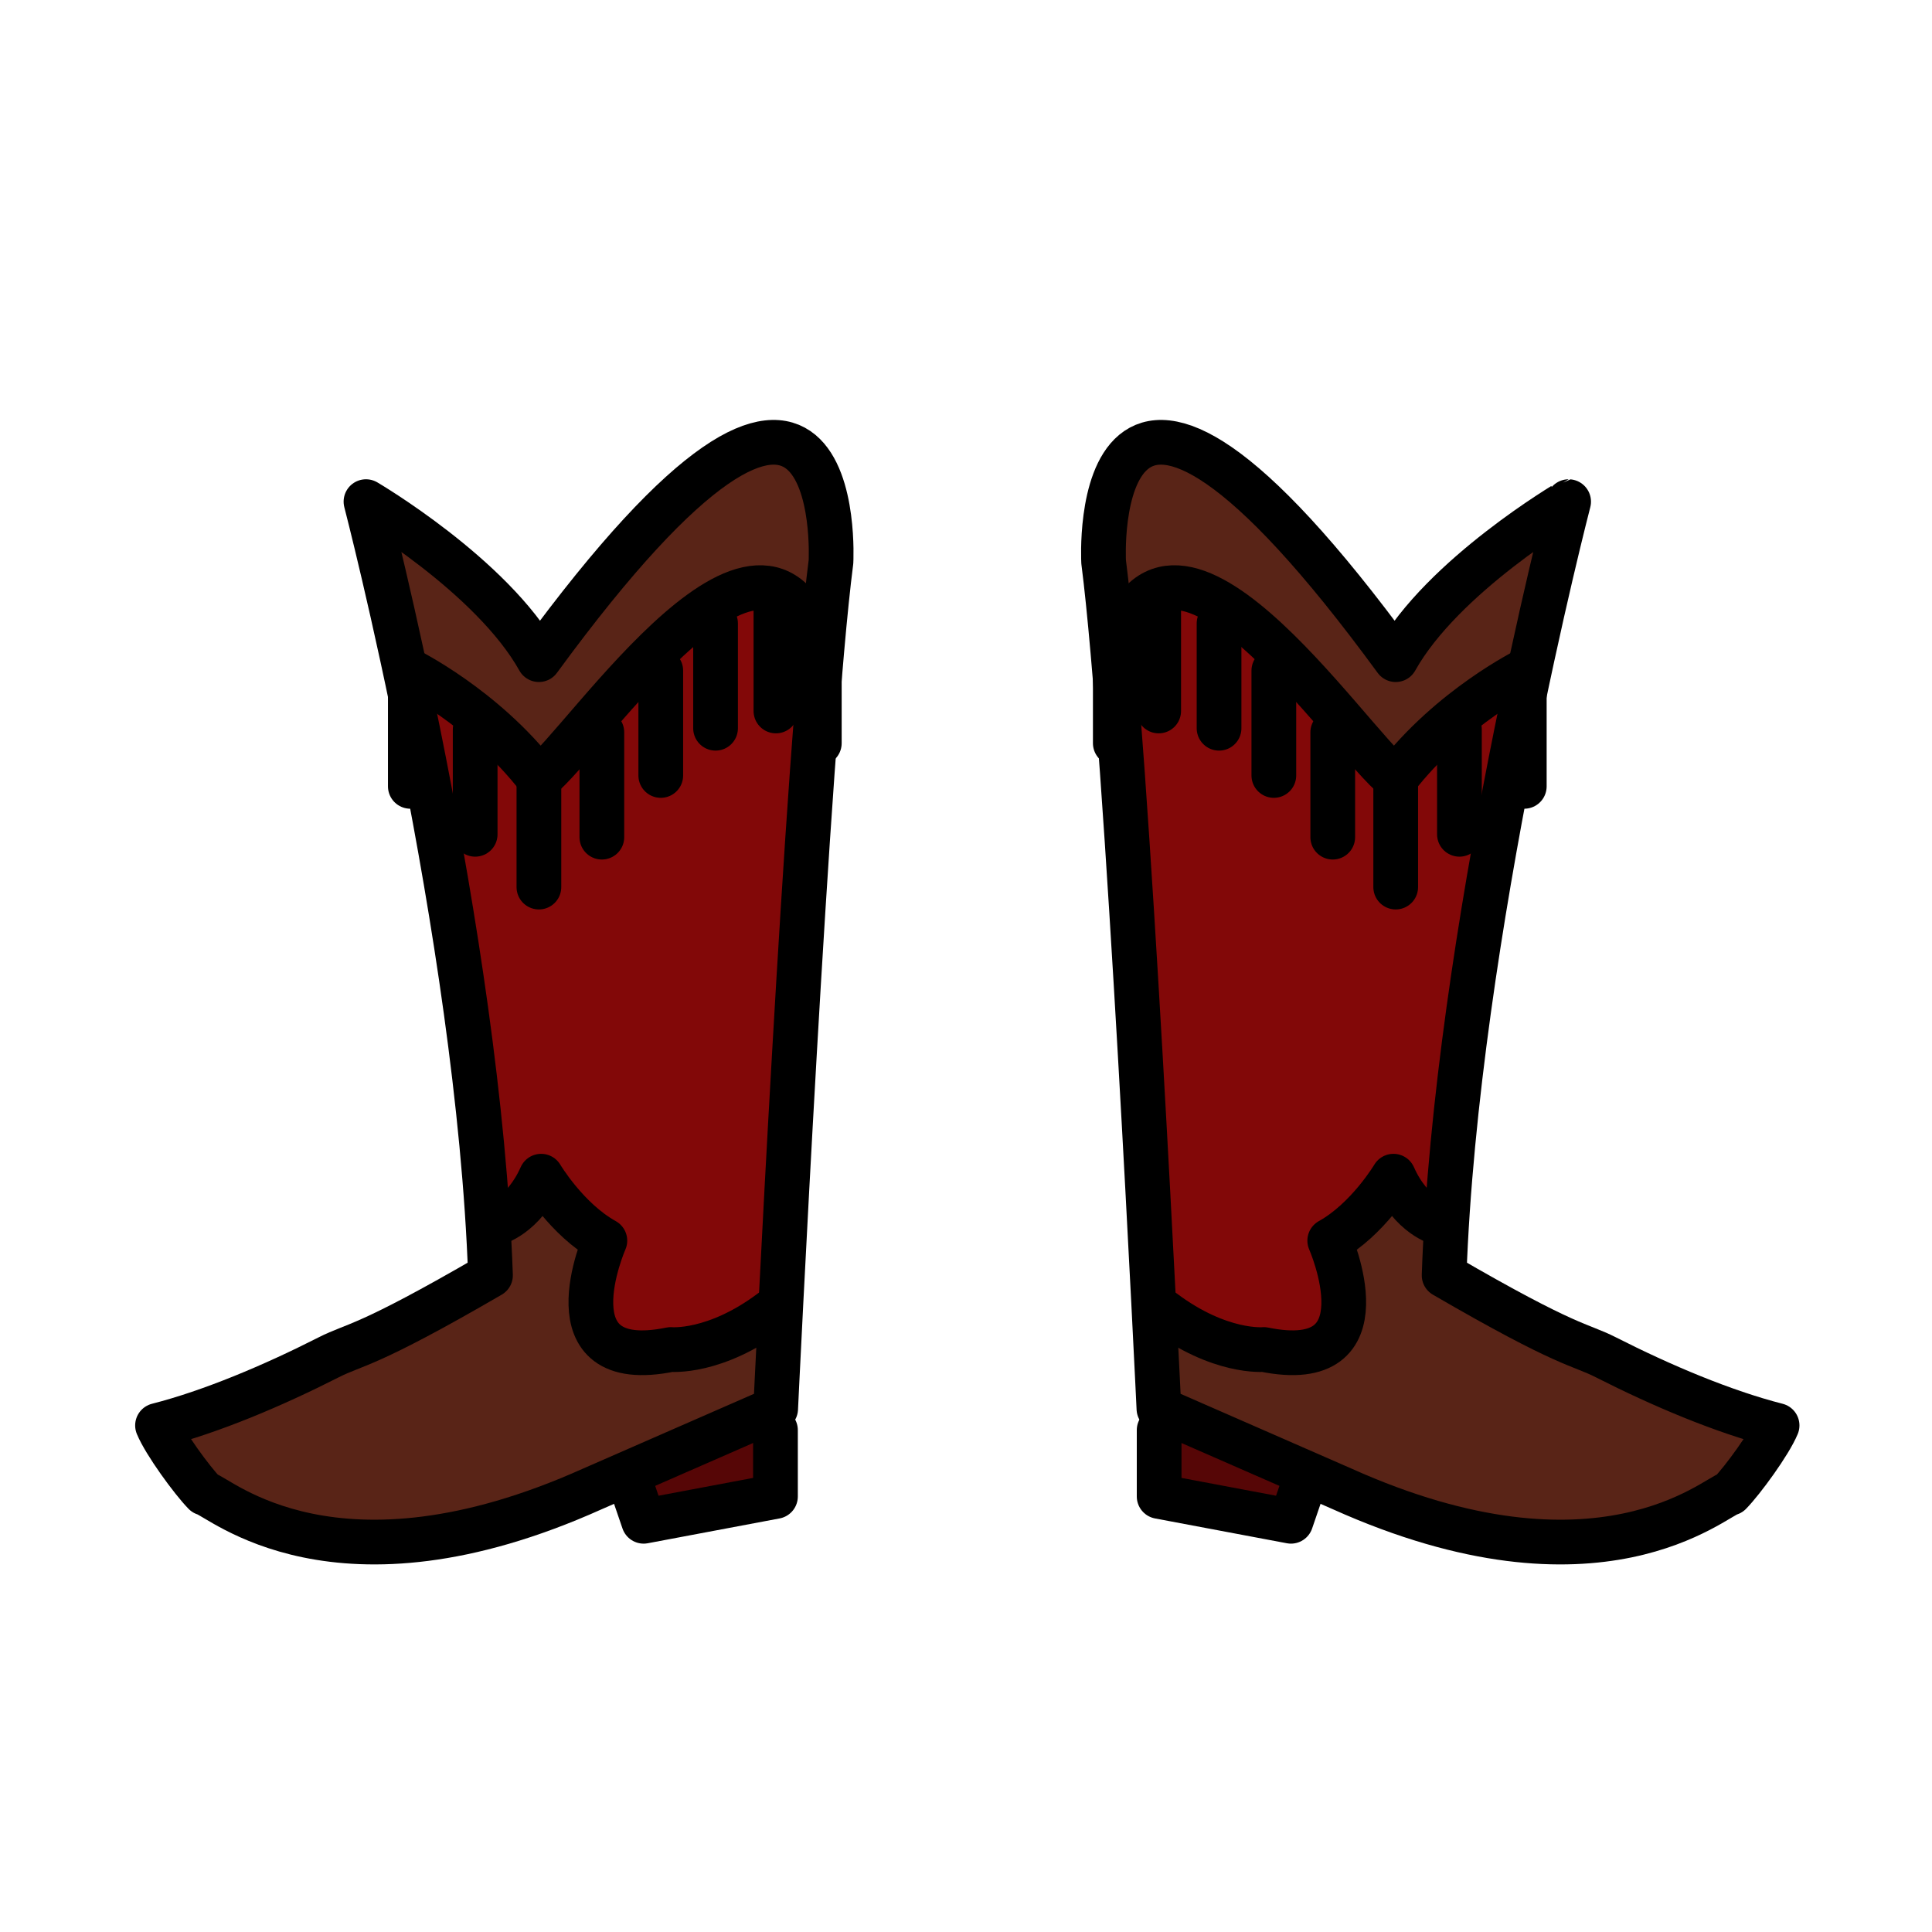<?xml version="1.0" encoding="utf-8"?>
<!-- Generator: Adobe Illustrator 15.1.0, SVG Export Plug-In . SVG Version: 6.00 Build 0)  -->
<!DOCTYPE svg PUBLIC "-//W3C//DTD SVG 1.1//EN" "http://www.w3.org/Graphics/SVG/1.1/DTD/svg11.dtd">
<svg version="1.1" id="Layer_1" xmlns="http://www.w3.org/2000/svg" xmlns:xlink="http://www.w3.org/1999/xlink" x="0px" y="0px"
	 width="432px" height="432px" viewBox="324 915 432 432" enable-background="new 324 915 432 432" xml:space="preserve">
<g>
	
		<polyline fill="#560606" stroke="#000000" stroke-width="10" stroke-linecap="round" stroke-linejoin="round" stroke-miterlimit="10" points="
		497.396,1234.778 497.396,1249.611 467.923,1255.161 465.053,1246.778 	"/>
	<path fill="#820808" d="M407.877,1033.366c0,0,21.29,89.724,23.956,165.884c-27.94,16.243-62.333,30.188-74.333,33.25
		c1.666,4.008,9.403,13.477,12.236,16.385c3.258,0.682,30.237,25.229,86.31-3.849l40.704-20.046c0,0,11.666-143.941,17-185.157
		c0,0-10.466-72.72-69.25,22.667C434,1043.684,407.877,1033.366,407.877,1033.366z"/>
	<path fill="#592417" d="M405.833,1027.167l8.178,37.519c0,0,21.335,7.979,30.334,18.143c0,0,43.951-57.17,66.976-27.837v-21
		c0,0-7.488-60.157-66.811,30.333C444.512,1064.323,413.833,1024.834,405.833,1027.167z"/>
	<path fill="#592417" d="M355.833,1234.778c0,0,35.667-10.65,41-17.298c0,0,31.83-15.485,39.082-15.566l-2.26-12.747
		c0,0,7.512-2.667,8.845-11.167l18.296,17.833c0,0-19.63,35,35.704,16l-0.78,18.92C495.72,1230.753,396.25,1290.25,355.833,1234.778
		z"/>
	<path fill="none" stroke="#000000" stroke-width="10" stroke-linecap="round" stroke-linejoin="round" stroke-miterlimit="10" d="
		M405.833,1027.167c0,0,25.176,96.84,27.842,173c-27.94,16.243-30.135,15.264-36.175,18.333
		c-12.492,6.348-26.278,12.17-38.278,15.232c1.666,4.008,7.681,12.244,10.514,15.151c3.258,0.682,29.264,24.865,86.764-0.974
		l40.941-17.91c0,0,7.034-148.146,12.368-189.363c0,0,3.94-72.804-65.31,21.863C434,1043.684,405.833,1027.167,405.833,1027.167z"/>
	<path fill="none" stroke="#000000" stroke-width="10" stroke-linecap="round" stroke-linejoin="round" stroke-miterlimit="10" d="
		M415.012,1064.686c0,0,17.155,8.392,29.488,24.392c10.488-8,52-71.576,62.7-26.917"/>
	<path fill="none" stroke="#000000" stroke-width="10" stroke-linecap="round" stroke-linejoin="round" stroke-miterlimit="10" d="
		M434.742,1188.501c0,0,6.258-1.501,10.258-10.501c0,0,5.75,9.693,14.25,14.411c0,0-13.25,30.089,14.75,24.339
		c0,0,9.83,0.962,22.5-8.564"/>
	<g>
		
			<line fill="none" stroke="#000000" stroke-width="10" stroke-linecap="round" stroke-linejoin="round" x1="444.5" y1="1089.913" x2="444.5" y2="1113.354"/>
		
			<line fill="none" stroke="#000000" stroke-width="10" stroke-linecap="round" stroke-linejoin="round" x1="458.577" y1="1078.751" x2="458.577" y2="1102.191"/>
		
			<line fill="none" stroke="#000000" stroke-width="10" stroke-linecap="round" stroke-linejoin="round" x1="471.75" y1="1064.957" x2="471.75" y2="1088.396"/>
		
			<line fill="none" stroke="#000000" stroke-width="10" stroke-linecap="round" stroke-linejoin="round" x1="484" y1="1054.396" x2="484" y2="1077.837"/>
		
			<line fill="none" stroke="#000000" stroke-width="10" stroke-linecap="round" stroke-linejoin="round" x1="497.5" y1="1050.534" x2="497.5" y2="1073.976"/>
		
			<line fill="none" stroke="#000000" stroke-width="10" stroke-linecap="round" stroke-linejoin="round" x1="507.2" y1="1057.737" x2="507.2" y2="1081.178"/>
		
			<line fill="none" stroke="#000000" stroke-width="10" stroke-linecap="round" stroke-linejoin="round" x1="430.25" y1="1078.111" x2="430.25" y2="1101.552"/>
		
			<line fill="none" stroke="#000000" stroke-width="10" stroke-linecap="round" stroke-linejoin="round" x1="415.75" y1="1067.391" x2="415.75" y2="1090.831"/>
	</g>
</g>
<g>
	
		<polyline fill="#560606" stroke="#000000" stroke-width="10" stroke-linecap="round" stroke-linejoin="round" stroke-miterlimit="10" points="
		615.53,1246.778 612.66,1255.161 583.188,1249.611 583.188,1234.778 	"/>
	<path fill="#820808" d="M636.083,1062.5c-58.784-95.387-69.25-22.667-69.25-22.667c5.334,41.216,17,185.157,17,185.157
		l40.704,20.046c56.072,29.077,83.052,4.53,86.311,3.849c2.832-2.908,10.569-12.377,12.235-16.385
		c-12-3.063-46.394-17.007-74.333-33.25c2.666-76.16,23.956-165.884,23.956-165.884S646.583,1043.684,636.083,1062.5z"/>
	<path fill="#592417" d="M636.072,1064.324c-59.322-90.49-66.811-30.333-66.811-30.333v21
		c23.024-29.333,66.976,27.837,66.976,27.837c8.999-10.163,30.335-18.143,30.335-18.143l8.178-37.519
		C666.75,1024.834,636.071,1064.323,636.072,1064.324z"/>
	<path fill="#592417" d="M584.863,1230.753l-0.78-18.92c55.334,19,35.704-16,35.704-16L638.083,1178
		c1.333,8.5,8.845,11.167,8.845,11.167l-2.26,12.747c7.252,0.081,39.082,15.566,39.082,15.566c5.333,6.647,41,17.298,41,17.298
		C684.333,1290.25,584.863,1230.753,584.863,1230.753z"/>
	<path fill="none" stroke="#000000" stroke-width="10" stroke-linecap="round" stroke-linejoin="round" stroke-miterlimit="10" d="
		M636.083,1062.5c-69.25-94.667-65.31-21.863-65.31-21.863c5.334,41.217,12.368,189.363,12.368,189.363l40.941,17.91
		c57.5,25.839,83.506,1.655,86.765,0.974c2.832-2.907,8.848-11.144,10.514-15.151c-12-3.063-25.786-8.885-38.278-15.232
		c-6.04-3.069-8.235-2.09-36.175-18.333c2.666-76.16,27.842-173,27.842-173S646.583,1043.684,636.083,1062.5z"/>
	<path fill="none" stroke="#000000" stroke-width="10" stroke-linecap="round" stroke-linejoin="round" stroke-miterlimit="10" d="
		M573.383,1062.16c10.7-44.659,52.212,18.917,62.7,26.917c12.333-16,29.487-24.392,29.487-24.392"/>
	<path fill="none" stroke="#000000" stroke-width="10" stroke-linecap="round" stroke-linejoin="round" stroke-miterlimit="10" d="
		M584.083,1208.186c12.67,9.526,22.5,8.564,22.5,8.564c28,5.75,14.75-24.339,14.75-24.339c8.5-4.718,14.25-14.411,14.25-14.411
		c4,9,10.258,10.501,10.258,10.501"/>
	<g>
		
			<line fill="none" stroke="#000000" stroke-width="10" stroke-linecap="round" stroke-linejoin="round" x1="636.083" y1="1113.354" x2="636.083" y2="1089.913"/>
		
			<line fill="none" stroke="#000000" stroke-width="10" stroke-linecap="round" stroke-linejoin="round" x1="622.006" y1="1102.191" x2="622.006" y2="1078.751"/>
		
			<line fill="none" stroke="#000000" stroke-width="10" stroke-linecap="round" stroke-linejoin="round" x1="608.833" y1="1088.396" x2="608.833" y2="1064.957"/>
		
			<line fill="none" stroke="#000000" stroke-width="10" stroke-linecap="round" stroke-linejoin="round" x1="596.583" y1="1077.837" x2="596.583" y2="1054.396"/>
		
			<line fill="none" stroke="#000000" stroke-width="10" stroke-linecap="round" stroke-linejoin="round" x1="583.083" y1="1073.976" x2="583.083" y2="1050.534"/>
		
			<line fill="none" stroke="#000000" stroke-width="10" stroke-linecap="round" stroke-linejoin="round" x1="573.383" y1="1081.178" x2="573.383" y2="1057.737"/>
		
			<line fill="none" stroke="#000000" stroke-width="10" stroke-linecap="round" stroke-linejoin="round" x1="650.333" y1="1101.552" x2="650.333" y2="1078.111"/>
		
			<line fill="none" stroke="#000000" stroke-width="10" stroke-linecap="round" stroke-linejoin="round" x1="664.833" y1="1090.831" x2="664.833" y2="1067.391"/>
	</g>
</g>
</svg>
